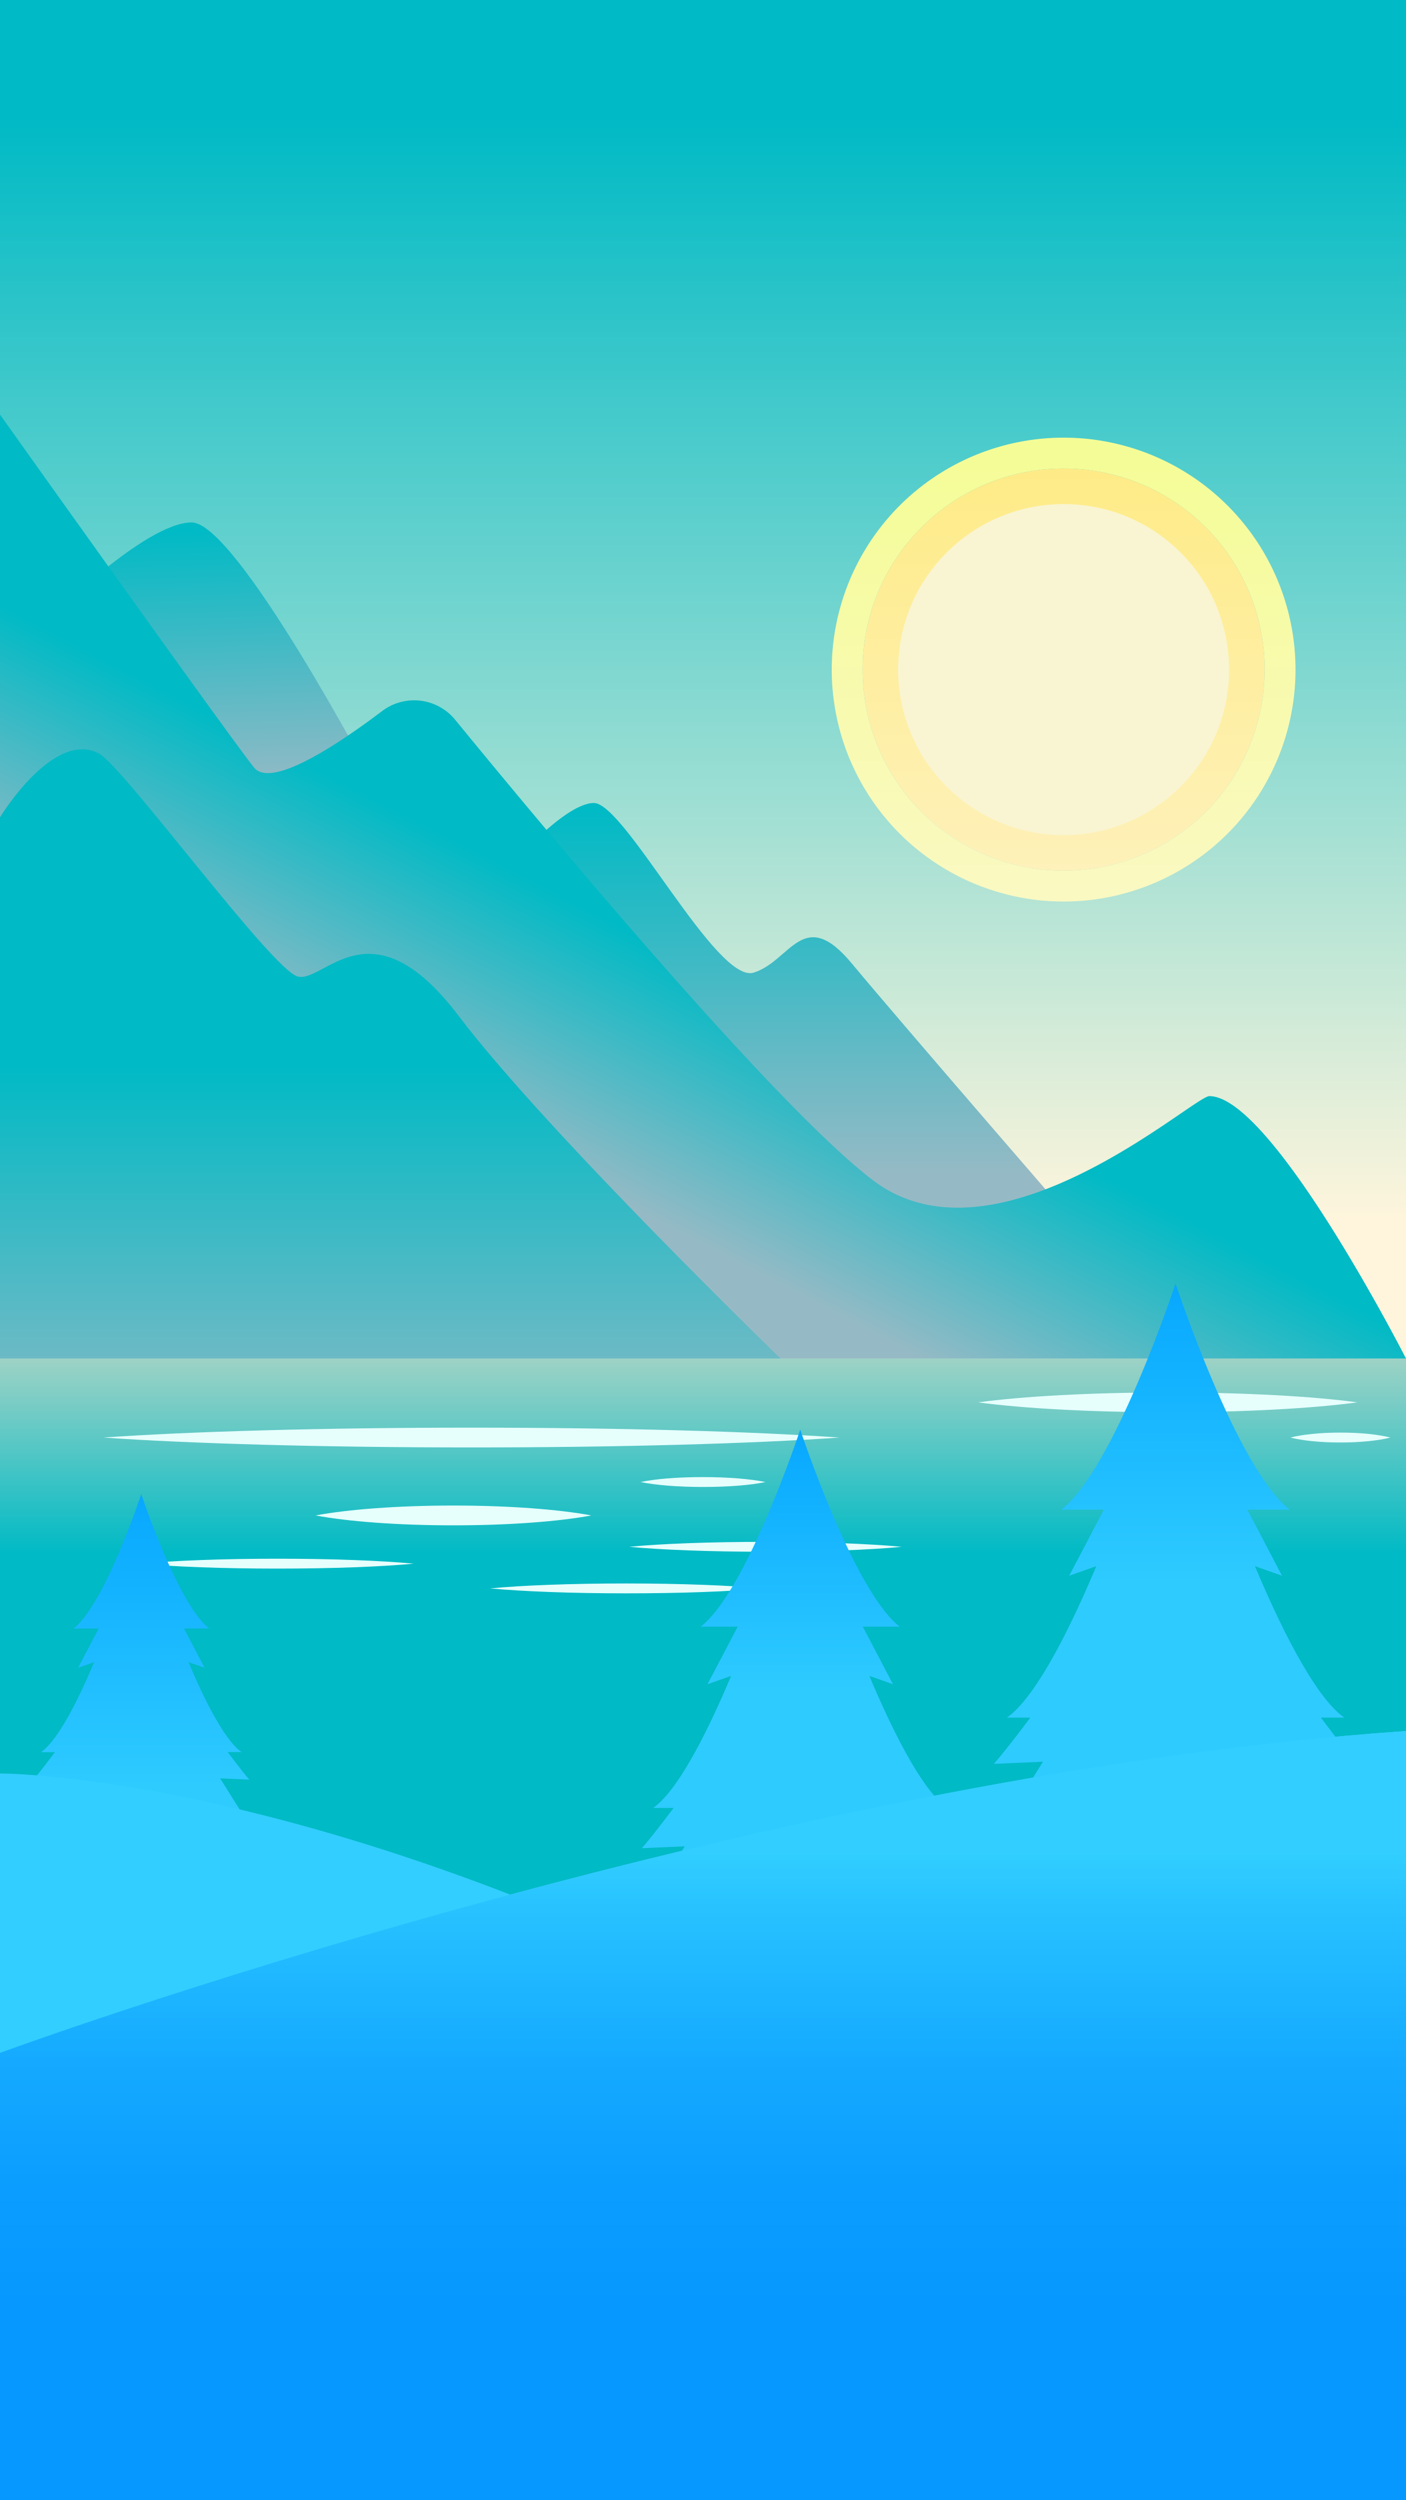 <svg id="Layer_1" data-name="Layer 1" xmlns="http://www.w3.org/2000/svg" xmlns:xlink="http://www.w3.org/1999/xlink" viewBox="0 0 765.52 1360.93"><rect x="0" y="0" width="765.52" height="1360.93" fill="#333333" stroke="none"/><defs><style>.cls-1{fill:url(#linear-gradient);}.cls-2{fill:url(#Degradado_sin_nombre_9);}.cls-3{fill:url(#Degradado_sin_nombre_53);}.cls-4{fill:url(#Degradado_sin_nombre_46);}.cls-5{fill:url(#Degradado_sin_nombre_33);}.cls-6{fill:url(#Degradado_sin_nombre_20);}.cls-7{fill:url(#Degradado_sin_nombre_26);}.cls-8{fill:url(#Degradado_sin_nombre_38);}.cls-9{fill:#f9f5d2;}.cls-10{fill:url(#Degradado_sin_nombre_62);}.cls-11{fill:#e6fffd;}.cls-12{fill:url(#Degradado_sin_nombre_141);}.cls-13{fill:url(#Degradado_sin_nombre_100);}.cls-14{fill:url(#Degradado_sin_nombre_141-2);}.cls-15{fill:url(#Degradado_sin_nombre_141-3);}.cls-16{fill:url(#Degradado_sin_nombre_132);}.cls-17{fill:url(#Degradado_sin_nombre_132-2);}</style><linearGradient id="linear-gradient" x1="382.76" y1="665.18" x2="382.76" y2="64.29" gradientUnits="userSpaceOnUse"><stop offset="0" stop-color="#fff5dc"/><stop offset="1" stop-color="#f46494"/></linearGradient><linearGradient id="Degradado_sin_nombre_9" x1="382.76" y1="665.18" x2="382.76" y2="64.29" gradientUnits="userSpaceOnUse"><stop offset="0" stop-color="#fff5dc"/><stop offset="1" stop-color="#00bac5"/></linearGradient><linearGradient id="Degradado_sin_nombre_53" x1="1602.63" y1="-303.16" x2="1603.65" y2="-303.16" gradientTransform="matrix(0, -589.41, -589.41, 0, -178104.27, 945270.1)" gradientUnits="userSpaceOnUse"><stop offset="0" stop-color="#fef6e1"/><stop offset="1" stop-color="#f0ff76"/></linearGradient><linearGradient id="Degradado_sin_nombre_46" x1="1602.63" y1="-303.16" x2="1603.65" y2="-303.16" gradientTransform="matrix(0, -589.41, -589.41, 0, -178104.27, 945270.1)" gradientUnits="userSpaceOnUse"><stop offset="0" stop-color="#fdf6e5"/><stop offset="1" stop-color="#ffe65b"/></linearGradient><linearGradient id="Degradado_sin_nombre_33" x1="435.7" y1="642.74" x2="435.7" y2="441.21" gradientUnits="userSpaceOnUse"><stop offset="0.01" stop-color="#96bac5"/><stop offset="1" stop-color="#00bac5"/></linearGradient><linearGradient id="Degradado_sin_nombre_20" x1="115.55" y1="433.69" x2="111.04" y2="288.95" xlink:href="#Degradado_sin_nombre_33"/><linearGradient id="Degradado_sin_nombre_26" x1="301.78" y1="639.16" x2="364.34" y2="518.18" xlink:href="#Degradado_sin_nombre_33"/><linearGradient id="Degradado_sin_nombre_38" x1="212.5" y1="804.83" x2="212.5" y2="580.12" xlink:href="#Degradado_sin_nombre_33"/><linearGradient id="Degradado_sin_nombre_62" x1="382.76" y1="722.13" x2="382.76" y2="845.62" gradientUnits="userSpaceOnUse"><stop offset="0" stop-color="#b7d6c5"/><stop offset="1" stop-color="#00bac5"/></linearGradient><linearGradient id="Degradado_sin_nombre_141" x1="76.94" y1="813.02" x2="76.94" y2="1020.02" gradientUnits="userSpaceOnUse"><stop offset="0" stop-color="#07a7ff"/><stop offset="0.77" stop-color="#2ecbff"/></linearGradient><linearGradient id="Degradado_sin_nombre_100" x1="343.45" y1="1124.34" x2="343.45" y2="1318.98" gradientUnits="userSpaceOnUse"><stop offset="0" stop-color="#31ceff"/><stop offset="1" stop-color="#0798ff"/></linearGradient><linearGradient id="Degradado_sin_nombre_141-2" x1="435.7" y1="777.8" x2="435.7" y2="962.96" xlink:href="#Degradado_sin_nombre_141"/><linearGradient id="Degradado_sin_nombre_141-3" x1="640.07" y1="698.19" x2="640.07" y2="910.69" xlink:href="#Degradado_sin_nombre_141"/><linearGradient id="Degradado_sin_nombre_132" x1="382.76" y1="1491.59" x2="382.76" y2="1966.07" gradientUnits="userSpaceOnUse"><stop offset="0.19" stop-color="#31ceff"/><stop offset="0.31" stop-color="#26c0ff"/><stop offset="0.56" stop-color="#15aaff"/><stop offset="0.79" stop-color="#0b9dff"/><stop offset="1" stop-color="#0798ff"/></linearGradient><linearGradient id="Degradado_sin_nombre_132-2" x1="382.76" y1="950.26" x2="382.76" y2="1255.83" xlink:href="#Degradado_sin_nombre_132"/></defs><title>day</title><rect class="cls-1" width="765.52" height="1360.93"/><rect class="cls-2" width="765.52" height="1360.93"/><path class="cls-3" d="M579.1,473.92A109.45,109.45,0,1,1,688.56,364.47,109.45,109.45,0,0,1,579.1,473.92m0-235.7A126.25,126.25,0,1,0,705.36,364.47,126.25,126.25,0,0,0,579.1,238.22"/><path class="cls-4" d="M579.1,255A109.45,109.45,0,1,0,688.56,364.47,109.45,109.45,0,0,0,579.1,255"/><path class="cls-5" d="M274.42,475.32s32.12-38.23,48.94-38.23,66.81,98.63,87,92.33,26.94-36.89,53.45-4.95S597,679.43,597,679.43L458.7,713.82Z"/><path class="cls-6" d="M25.27,338.25s53.44-53.87,79.09-53.88c24.33,0,98.21,139.92,98.21,139.92L87.85,499.41Z"/><path class="cls-7" d="M765.52,739.48S692.61,596.64,658.46,596.64c-8.65,0-116,97.21-183.39,45.63-54.38-41.62-180.63-193.52-227.4-250.67A28.87,28.87,0,0,0,208.12,387c-24,18.13-60.46,42.47-69.82,30.76C124,399.86,0,225.66,0,225.66V739.48Z"/><path class="cls-8" d="M0,444.85s29.1-47.92,53.91-34.67C67.27,417.33,147.7,527.42,162,531.5s39.76-41.8,87.68,21.41S425,739.48,425,739.48H0Z"/><circle class="cls-9" cx="579.1" cy="364.47" r="90.09" transform="translate(-88.1 516.24) rotate(-45)"/><polygon class="cls-10" points="0 739.48 765.52 739.48 765.52 1327.02 0 1319.02 0 739.48"/><path class="cls-11" d="M256.7,777.09c-81.23,0-153.55,2.11-200.38,5.39,46.83,3.27,119.15,5.38,200.38,5.38s153.56-2.11,200.38-5.38c-46.82-3.28-119.15-5.39-200.38-5.39"/><path class="cls-11" d="M246.88,819.49c-30.43,0-57.53,2.11-75.07,5.39,17.54,3.28,44.64,5.38,75.07,5.38s57.53-2.1,75.08-5.38c-17.55-3.28-44.64-5.39-75.08-5.39"/><path class="cls-11" d="M635.79,757.94c-41.83,0-79.08,2.1-103.2,5.38,24.12,3.28,61.37,5.38,103.2,5.38s79.09-2.1,103.21-5.38c-24.12-3.28-61.37-5.38-103.21-5.38"/><path class="cls-11" d="M729.79,779.78c-11,0-20.85,1.06-27.21,2.7,6.36,1.63,16.18,2.69,27.21,2.69s20.86-1.06,27.22-2.69c-6.36-1.64-16.19-2.7-27.22-2.7"/><path class="cls-11" d="M382.76,804c-13.78,0-26.05,1-34,2.69,7.94,1.64,20.21,2.69,34,2.69s26.05-1,34-2.69c-7.95-1.64-20.22-2.69-34-2.69"/><path class="cls-11" d="M341,861.9c-30.05,0-56.81,1.05-74.13,2.69,17.32,1.64,44.08,2.69,74.13,2.69s56.82-1,74.14-2.69C397.82,863,371.06,861.9,341,861.9"/><path class="cls-11" d="M151.08,848.43c-30.05,0-56.81,1.06-74.14,2.7,17.33,1.64,44.09,2.69,74.14,2.69s56.82-1.05,74.14-2.69c-17.32-1.64-44.08-2.7-74.14-2.7"/><path class="cls-11" d="M416.76,839.26c-30.06,0-56.82,1-74.14,2.69,17.32,1.64,44.08,2.69,74.14,2.69s56.81-1,74.13-2.69c-17.32-1.64-44.08-2.69-74.13-2.69"/><path class="cls-12" d="M34,968,21.5,987.93H33.79c-1.41,2.79-3,5.81-4.8,9H124.9c-1.8-3.19-3.39-6.21-4.8-9h12.29L119.85,968l15.9.7c-5-5.88-11.76-15-11.76-15h7.56c-10-7-21.62-31.6-28.92-49l8.76,3.09-11.2-21.37h13.72c-17.22-13.35-37-73.17-37-73.17S57.2,873.1,40,886.45H53.7L42.5,907.82l8.76-3.09c-7.31,17.42-18.94,42-28.92,49H29.9s-6.72,9.07-11.76,15Z"/><path class="cls-13" d="M0,965.32s191.54-.78,475.07,160.24c278.68,158.25,202.24,235.37,202.24,235.37L0,1334.1Z"/><path class="cls-14" d="M372.8,1005l-18.38,29.2h18c-2.06,4.1-4.4,8.53-7,13.21H506c-2.63-4.68-5-9.11-7-13.21h18L498.61,1005l23.3,1c-7.39-8.61-17.24-21.92-17.24-21.92h11.08c-14.64-10.29-31.69-46.32-42.4-71.85l12.85,4.52-16.42-31.32h20.11c-25.25-19.57-54.19-107.26-54.19-107.26s-28.94,87.69-54.19,107.26h20.12l-16.42,31.32,12.85-4.52c-10.72,25.53-27.77,61.56-42.41,71.85h11.09s-9.86,13.31-17.25,21.92Z"/><path class="cls-15" d="M567.88,958.93l-21.09,33.52h20.68c-2.37,4.7-5.06,9.78-8.08,15.15H720.74c-3-5.37-5.71-10.45-8.07-15.15h20.68l-21.09-33.52L739,960.1c-8.48-9.88-19.79-25.16-19.79-25.16h12.72c-16.8-11.8-36.36-53.15-48.66-82.45L698,857.67l-18.84-35.93h23.08c-29-22.47-62.18-123.1-62.18-123.1s-33.22,100.63-62.19,123.1H601l-18.84,35.93,14.74-5.18c-12.29,29.3-31.86,70.65-48.66,82.45h12.72s-11.31,15.28-19.79,25.16Z"/><path class="cls-16" d="M0,1117.42V1363H765.52V942.21C409.74,966.8,0,1117.42,0,1117.42Z"/><path class="cls-17" d="M0,1117.42V1363H765.52V942.21C409.74,966.8,0,1117.42,0,1117.42Z"/></svg>